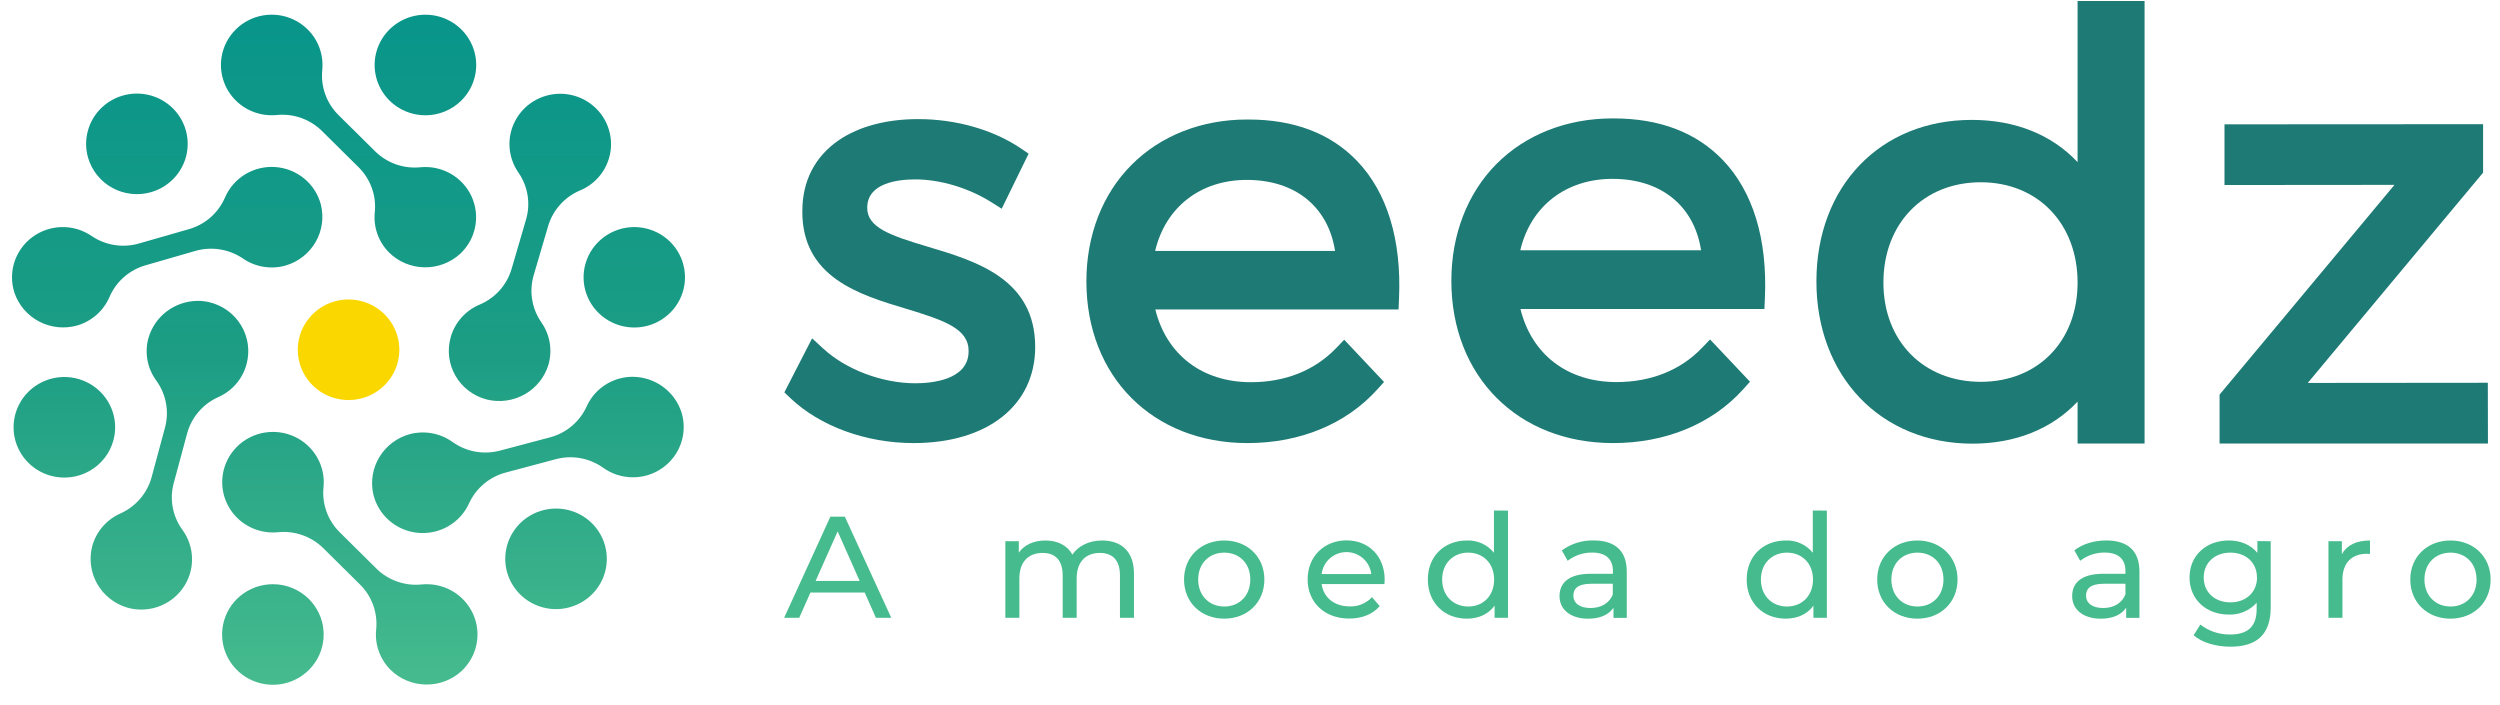<svg width="117" height="33" viewBox="0 0 117 33" fill="none" xmlns="http://www.w3.org/2000/svg">
<path fill-rule="evenodd" clip-rule="evenodd" d="M12.954 5.382C13.341 5.344 13.731 5.391 14.097 5.521C14.462 5.65 14.794 5.859 15.069 6.131L16.785 7.829C17.06 8.103 17.271 8.434 17.402 8.798C17.532 9.162 17.58 9.55 17.54 9.934C17.504 10.279 17.547 10.627 17.663 10.954C17.78 11.281 17.969 11.579 18.216 11.825C18.656 12.255 19.246 12.5 19.864 12.51C20.483 12.52 21.081 12.294 21.535 11.879C21.896 11.543 22.142 11.102 22.237 10.62C22.333 10.138 22.273 9.639 22.068 9.192C21.862 8.745 21.52 8.373 21.09 8.129C20.66 7.884 20.163 7.779 19.669 7.828C19.283 7.867 18.892 7.819 18.526 7.69C18.161 7.56 17.829 7.351 17.554 7.079L15.838 5.381C15.562 5.107 15.351 4.776 15.221 4.412C15.09 4.048 15.043 3.659 15.082 3.275C15.131 2.791 15.027 2.305 14.786 1.882C14.544 1.459 14.177 1.121 13.733 0.913C13.29 0.705 12.792 0.639 12.309 0.722C11.825 0.805 11.38 1.035 11.034 1.379C10.687 1.723 10.457 2.164 10.374 2.643C10.291 3.122 10.36 3.614 10.571 4.053C10.782 4.491 11.125 4.855 11.552 5.092C11.98 5.33 12.472 5.431 12.96 5.382H12.954ZM18.584 27.215C18.95 27.345 19.34 27.392 19.727 27.353C20.221 27.303 20.719 27.407 21.15 27.651C21.581 27.895 21.924 28.267 22.131 28.714C22.338 29.162 22.398 29.662 22.302 30.144C22.207 30.627 21.961 31.068 21.6 31.405C21.146 31.821 20.547 32.047 19.929 32.036C19.311 32.026 18.721 31.781 18.28 31.351C18.034 31.105 17.845 30.808 17.728 30.481C17.611 30.154 17.569 29.805 17.605 29.46C17.644 29.076 17.597 28.688 17.466 28.324C17.336 27.96 17.125 27.629 16.849 27.356L15.133 25.657C14.858 25.385 14.526 25.177 14.16 25.047C13.794 24.917 13.404 24.87 13.017 24.908C12.529 24.957 12.038 24.856 11.61 24.618C11.183 24.38 10.84 24.017 10.629 23.578C10.418 23.14 10.35 22.647 10.433 22.168C10.516 21.69 10.746 21.248 11.093 20.904C11.439 20.56 11.885 20.331 12.368 20.248C12.851 20.165 13.349 20.232 13.792 20.439C14.236 20.647 14.603 20.986 14.845 21.409C15.086 21.831 15.19 22.318 15.141 22.801C15.101 23.186 15.148 23.574 15.279 23.938C15.409 24.302 15.62 24.633 15.896 24.907L17.612 26.605C17.886 26.878 18.218 27.086 18.584 27.215ZM11.264 27.874C11.689 27.529 12.222 27.34 12.772 27.341C13.084 27.34 13.393 27.401 13.681 27.52C13.97 27.638 14.232 27.812 14.452 28.03C14.841 28.416 15.083 28.922 15.136 29.464C15.19 30.006 15.052 30.55 14.747 31.002C14.441 31.455 13.986 31.789 13.46 31.947C12.934 32.105 12.368 32.077 11.86 31.868C11.352 31.66 10.933 31.283 10.674 30.803C10.415 30.322 10.332 29.768 10.44 29.234C10.547 28.7 10.838 28.219 11.264 27.874ZM22.241 3.501C22.149 3.957 21.923 4.377 21.59 4.706C21.37 4.925 21.108 5.098 20.819 5.216C20.531 5.335 20.222 5.396 19.91 5.396C19.597 5.396 19.288 5.335 19 5.216C18.711 5.098 18.449 4.925 18.229 4.706C17.896 4.377 17.67 3.957 17.578 3.501C17.486 3.044 17.534 2.571 17.713 2.141C17.893 1.711 18.198 1.343 18.589 1.085C18.98 0.826 19.439 0.688 19.91 0.688C20.38 0.688 20.839 0.826 21.23 1.085C21.621 1.343 21.926 1.711 22.106 2.141C22.286 2.571 22.333 3.044 22.241 3.501ZM7.069 8.993C7.521 8.863 7.924 8.604 8.226 8.248C8.529 7.891 8.718 7.454 8.77 6.991C8.822 6.529 8.734 6.061 8.517 5.648C8.3 5.235 7.965 4.894 7.553 4.67C7.141 4.446 6.671 4.348 6.202 4.388C5.734 4.428 5.288 4.605 4.921 4.896C4.554 5.187 4.282 5.579 4.141 6.023C3.999 6.467 3.993 6.943 4.125 7.39C4.212 7.686 4.357 7.963 4.552 8.204C4.747 8.446 4.988 8.646 5.262 8.795C5.535 8.944 5.836 9.038 6.146 9.072C6.456 9.106 6.77 9.079 7.069 8.993ZM4.519 14.734C4.257 14.965 3.947 15.135 3.611 15.233C3.017 15.4 2.381 15.334 1.834 15.049C1.288 14.763 0.873 14.281 0.676 13.701C0.524 13.233 0.523 12.73 0.675 12.262C0.827 11.793 1.122 11.384 1.521 11.091C1.92 10.798 2.401 10.636 2.898 10.628C3.394 10.619 3.881 10.765 4.289 11.045C4.61 11.263 4.975 11.407 5.359 11.467C5.743 11.528 6.136 11.503 6.509 11.394L8.844 10.724C9.218 10.617 9.563 10.429 9.855 10.173C10.146 9.917 10.376 9.6 10.529 9.245C10.723 8.793 11.055 8.412 11.478 8.156C11.902 7.9 12.396 7.781 12.891 7.818C13.386 7.854 13.857 8.043 14.239 8.357C14.62 8.672 14.892 9.098 15.016 9.573C15.165 10.167 15.078 10.795 14.771 11.326C14.465 11.857 13.963 12.251 13.371 12.426C13.035 12.522 12.681 12.542 12.335 12.486C11.99 12.43 11.661 12.299 11.374 12.101C11.052 11.881 10.684 11.735 10.298 11.673C9.912 11.611 9.517 11.635 9.141 11.743L6.811 12.416C6.436 12.523 6.09 12.712 5.798 12.969C5.506 13.226 5.276 13.543 5.124 13.899C4.987 14.218 4.78 14.504 4.519 14.734ZM21.098 15.764C21.009 16.066 20.983 16.383 21.02 16.696C21.057 17.008 21.157 17.31 21.315 17.584C21.472 17.858 21.683 18.097 21.935 18.288C22.188 18.48 22.477 18.619 22.784 18.698C23.384 18.845 24.018 18.758 24.555 18.455C25.092 18.152 25.49 17.655 25.667 17.069C25.763 16.736 25.783 16.386 25.727 16.044C25.67 15.702 25.538 15.377 25.339 15.091C25.116 14.773 24.968 14.409 24.906 14.027C24.843 13.644 24.867 13.253 24.976 12.881L25.653 10.58C25.762 10.209 25.953 9.867 26.213 9.578C26.472 9.289 26.793 9.061 27.152 8.91C27.474 8.775 27.762 8.571 27.995 8.312C28.228 8.053 28.4 7.746 28.498 7.413C28.604 7.062 28.625 6.691 28.559 6.33C28.494 5.969 28.345 5.628 28.124 5.335C27.902 5.041 27.615 4.803 27.284 4.638C26.953 4.474 26.588 4.388 26.218 4.388C25.784 4.388 25.359 4.506 24.988 4.728C24.617 4.95 24.315 5.269 24.114 5.649C23.912 6.029 23.82 6.457 23.847 6.885C23.873 7.314 24.018 7.727 24.265 8.08C24.485 8.398 24.63 8.76 24.691 9.14C24.752 9.521 24.727 9.91 24.617 10.28L23.942 12.587C23.833 12.957 23.643 13.299 23.385 13.587C23.127 13.876 22.807 14.104 22.448 14.255C22.124 14.391 21.834 14.597 21.601 14.858C21.367 15.119 21.195 15.429 21.098 15.764ZM27.449 13.767C27.282 13.303 27.266 12.798 27.405 12.325C27.548 11.835 27.848 11.405 28.259 11.099C28.671 10.793 29.172 10.627 29.686 10.627C30.184 10.628 30.669 10.783 31.073 11.072C31.477 11.36 31.779 11.767 31.936 12.234C32.094 12.702 32.099 13.207 31.951 13.677C31.802 14.148 31.509 14.56 31.11 14.856C30.712 15.152 30.23 15.317 29.733 15.327C29.235 15.337 28.747 15.192 28.337 14.912C27.927 14.632 27.616 14.232 27.449 13.767ZM11.539 17.04C11.621 16.736 11.641 16.419 11.597 16.107C11.553 15.795 11.446 15.496 11.283 15.226C11.12 14.955 10.904 14.72 10.648 14.534C10.391 14.348 10.1 14.215 9.791 14.142C9.616 14.101 9.438 14.08 9.258 14.08C8.732 14.083 8.221 14.255 7.803 14.572C7.386 14.888 7.084 15.331 6.944 15.834C6.853 16.17 6.839 16.522 6.903 16.864C6.967 17.206 7.108 17.53 7.314 17.811C7.541 18.124 7.696 18.483 7.767 18.862C7.838 19.241 7.823 19.631 7.724 20.003L7.096 22.33C6.995 22.703 6.811 23.049 6.558 23.343C6.305 23.637 5.989 23.872 5.634 24.031C5.314 24.173 5.03 24.384 4.803 24.647C4.575 24.911 4.41 25.221 4.317 25.556C4.162 26.149 4.243 26.778 4.543 27.313C4.844 27.848 5.341 28.248 5.932 28.43C6.408 28.57 6.916 28.56 7.386 28.4C7.855 28.24 8.262 27.938 8.55 27.537C8.837 27.137 8.991 26.657 8.988 26.165C8.986 25.673 8.828 25.195 8.537 24.796C8.309 24.484 8.155 24.125 8.084 23.746C8.014 23.366 8.03 22.977 8.132 22.605L8.758 20.284C8.858 19.911 9.041 19.565 9.294 19.271C9.546 18.978 9.861 18.743 10.216 18.585C10.539 18.442 10.826 18.229 11.055 17.961C11.284 17.694 11.449 17.379 11.539 17.04ZM5.263 19.24C5.414 19.681 5.43 20.156 5.308 20.606C5.227 20.904 5.088 21.184 4.898 21.43C4.708 21.675 4.471 21.881 4.201 22.035C3.93 22.19 3.632 22.29 3.322 22.331C3.012 22.371 2.698 22.351 2.396 22.271C1.942 22.15 1.534 21.899 1.224 21.549C0.915 21.199 0.716 20.766 0.655 20.305C0.594 19.843 0.672 19.374 0.88 18.956C1.088 18.539 1.416 18.192 1.823 17.959C2.23 17.726 2.698 17.618 3.167 17.649C3.636 17.679 4.085 17.847 4.458 18.13C4.831 18.413 5.111 18.799 5.263 19.24ZM26.024 23.8C25.527 23.8 25.043 23.954 24.639 24.24C24.235 24.526 23.932 24.931 23.772 25.396C23.612 25.862 23.603 26.365 23.747 26.836C23.891 27.307 24.181 27.721 24.575 28.02C24.968 28.32 25.447 28.49 25.944 28.506C26.44 28.522 26.929 28.384 27.342 28.111C27.755 27.838 28.072 27.444 28.247 26.984C28.422 26.523 28.447 26.02 28.319 25.546C28.184 25.045 27.886 24.602 27.471 24.286C27.056 23.971 26.547 23.8 26.024 23.8ZM28.999 17.714C29.196 17.661 29.4 17.634 29.604 17.634C30.117 17.636 30.616 17.8 31.028 18.101C31.44 18.403 31.745 18.826 31.898 19.311C32.041 19.782 32.03 20.286 31.869 20.751C31.707 21.216 31.403 21.619 30.998 21.904C30.593 22.189 30.108 22.341 29.611 22.338C29.114 22.336 28.631 22.18 28.228 21.891C27.913 21.666 27.55 21.513 27.167 21.443C26.784 21.373 26.39 21.389 26.015 21.489L23.668 22.115C23.292 22.214 22.943 22.395 22.646 22.644C22.349 22.894 22.112 23.206 21.952 23.557C21.749 24.006 21.409 24.38 20.98 24.628C20.551 24.875 20.054 24.983 19.56 24.937C19.065 24.891 18.598 24.692 18.224 24.369C17.849 24.046 17.586 23.615 17.472 23.136C17.336 22.539 17.438 21.913 17.756 21.389C18.074 20.864 18.584 20.48 19.18 20.318C19.52 20.229 19.875 20.215 20.221 20.279C20.567 20.342 20.893 20.481 21.178 20.685C21.494 20.911 21.858 21.065 22.241 21.135C22.625 21.205 23.02 21.189 23.396 21.09L25.741 20.468C26.118 20.368 26.468 20.186 26.765 19.934C27.063 19.683 27.299 19.369 27.459 19.015C27.602 18.699 27.815 18.418 28.081 18.193C28.348 17.968 28.661 17.804 28.999 17.714Z" fill="url(#paint0_linear_7363_5944)"/>
<path d="M15.65 14.108C15.199 14.238 14.796 14.497 14.494 14.854C14.191 15.21 14.002 15.647 13.95 16.11C13.898 16.573 13.986 17.04 14.203 17.453C14.42 17.866 14.755 18.207 15.167 18.431C15.579 18.655 16.049 18.754 16.518 18.713C16.986 18.673 17.432 18.496 17.799 18.205C18.166 17.914 18.438 17.522 18.579 17.078C18.721 16.634 18.727 16.159 18.595 15.711C18.508 15.415 18.363 15.138 18.168 14.897C17.973 14.656 17.732 14.455 17.458 14.306C17.185 14.157 16.884 14.063 16.574 14.029C16.264 13.995 15.95 14.022 15.65 14.108Z" fill="#FBD700"/>
<path d="M42.758 20.736C40.532 20.736 38.377 19.95 36.989 18.631L36.708 18.362L38.007 15.834L38.521 16.308C39.595 17.301 41.289 17.937 42.839 17.937C43.58 17.937 45.306 17.794 45.331 16.465C45.357 15.394 44.231 15.001 42.394 14.446C40.233 13.798 37.53 12.986 37.549 9.882C37.549 8.467 38.142 7.322 39.263 6.556C40.21 5.913 41.496 5.574 42.972 5.574C44.734 5.574 46.479 6.07 47.762 6.936L48.139 7.191L46.88 9.768L46.378 9.452C45.321 8.792 44.001 8.396 42.838 8.396C41.998 8.396 40.586 8.568 40.586 9.725C40.586 10.655 41.671 11.024 43.441 11.552C45.673 12.219 48.447 13.049 48.447 16.237C48.447 18.971 46.214 20.736 42.758 20.736Z" fill="#1E7A75"/>
<path d="M58.383 20.736C53.944 20.736 50.843 17.623 50.843 13.165C50.843 11.018 51.591 9.082 52.958 7.713C54.324 6.344 56.236 5.593 58.363 5.593H58.421C60.556 5.593 62.264 6.241 63.498 7.519C64.916 8.987 65.599 11.222 65.474 13.982L65.452 14.484H54.069C54.592 16.599 56.26 17.887 58.543 17.887C60.147 17.887 61.523 17.338 62.523 16.3L62.909 15.899L64.773 17.876L64.451 18.233C62.994 19.846 60.839 20.736 58.383 20.736ZM54.061 11.743H62.481C62.158 9.678 60.621 8.42 58.356 8.42C56.174 8.417 54.544 9.701 54.061 11.743Z" fill="#1E7A75"/>
<path d="M75.491 20.736C71.035 20.736 67.923 17.613 67.923 13.138C67.923 10.985 68.675 9.042 70.038 7.67C71.401 6.299 73.329 5.542 75.461 5.542H75.519C77.662 5.542 79.375 6.193 80.614 7.475C82.037 8.948 82.723 11.191 82.597 13.961L82.575 14.461H71.157C71.681 16.588 73.356 17.881 75.65 17.881C77.26 17.881 78.642 17.331 79.645 16.289L80.032 15.887L81.9 17.865L81.578 18.222C80.115 19.843 77.951 20.736 75.491 20.736ZM71.15 11.711H79.61C79.287 9.635 77.743 8.371 75.467 8.371C73.271 8.37 71.633 9.662 71.15 11.711Z" fill="#1E7A75"/>
<path d="M92.302 20.763C90.227 20.763 88.357 20.001 87.038 18.617C85.718 17.234 85.008 15.313 85.008 13.173C85.008 8.721 87.996 5.611 92.275 5.611C94.315 5.611 96.023 6.302 97.231 7.589V0.048H100.366V20.756H97.231V18.797C96.024 20.075 94.324 20.763 92.302 20.763ZM92.7 8.53C90.017 8.53 88.144 10.461 88.144 13.226C88.144 15.96 90.017 17.869 92.7 17.869C95.383 17.869 97.231 15.96 97.231 13.226C97.231 10.463 95.367 8.53 92.7 8.53Z" fill="#1E7A75"/>
<path d="M116.436 20.758H103.876V18.468L112.061 8.652L104.106 8.659V5.819L116.209 5.812V8.079L108.003 17.921L116.43 17.913L116.436 20.758Z" fill="#1E7A75"/>
<path d="M40.467 27.729H37.929L37.403 28.912H36.698L38.862 24.18H39.538L41.711 28.912H40.992L40.467 27.729ZM40.232 27.188L39.202 24.868L38.17 27.188H40.232Z" fill="#46BB8E"/>
<path d="M53.07 26.85V28.912H52.414V26.924C52.414 26.226 52.073 25.877 51.474 25.877C50.818 25.877 50.388 26.289 50.388 27.066V28.912H49.733V26.924C49.733 26.226 49.392 25.877 48.793 25.877C48.137 25.877 47.707 26.289 47.707 27.066V28.912H47.051V25.329H47.68V25.863C47.938 25.498 48.385 25.295 48.929 25.295C49.473 25.295 49.947 25.512 50.186 25.957C50.459 25.552 50.964 25.295 51.579 25.295C52.469 25.295 53.07 25.796 53.07 26.85Z" fill="#46BB8E"/>
<path d="M55.413 27.121C55.413 26.053 56.212 25.295 57.293 25.295C58.374 25.295 59.173 26.053 59.173 27.121C59.173 28.189 58.38 28.953 57.293 28.953C56.206 28.953 55.413 28.189 55.413 27.121ZM58.514 27.121C58.514 26.356 57.994 25.863 57.297 25.863C56.601 25.863 56.075 26.356 56.075 27.121C56.075 27.885 56.601 28.385 57.297 28.385C57.994 28.385 58.514 27.885 58.514 27.121Z" fill="#46BB8E"/>
<path d="M64.79 27.333H61.853C61.935 27.961 62.447 28.38 63.164 28.38C63.36 28.387 63.554 28.352 63.735 28.277C63.915 28.202 64.077 28.09 64.209 27.947L64.571 28.366C64.243 28.745 63.748 28.948 63.144 28.948C61.976 28.948 61.197 28.183 61.197 27.115C61.197 26.047 61.969 25.29 63.014 25.29C64.058 25.29 64.803 26.033 64.803 27.135C64.803 27.195 64.796 27.277 64.79 27.333ZM61.853 26.867H64.175C64.143 26.584 64.007 26.323 63.793 26.133C63.579 25.943 63.301 25.838 63.014 25.838C62.726 25.838 62.449 25.943 62.235 26.133C62.02 26.323 61.885 26.584 61.853 26.867Z" fill="#46BB8E"/>
<path d="M70.574 23.896V28.912H69.947V28.345C69.653 28.751 69.187 28.953 68.654 28.953C67.596 28.953 66.823 28.215 66.823 27.121C66.823 26.026 67.595 25.295 68.654 25.295C68.895 25.286 69.135 25.333 69.355 25.433C69.574 25.533 69.767 25.683 69.917 25.87V23.892L70.574 23.896ZM69.925 27.121C69.925 26.356 69.4 25.863 68.71 25.863C68.021 25.863 67.493 26.356 67.493 27.121C67.493 27.885 68.019 28.385 68.716 28.385C69.413 28.385 69.925 27.885 69.925 27.121Z" fill="#46BB8E"/>
<path d="M76.133 26.751V28.915H75.512V28.441C75.293 28.766 74.891 28.955 74.324 28.955C73.501 28.955 72.985 28.523 72.985 27.9C72.985 27.326 73.361 26.853 74.44 26.853H75.484V26.725C75.484 26.177 75.163 25.86 74.514 25.86C74.099 25.856 73.694 25.991 73.367 26.245L73.094 25.759C73.526 25.443 74.052 25.279 74.589 25.293C75.574 25.295 76.133 25.769 76.133 26.751ZM75.478 27.82V27.32H74.467C73.818 27.32 73.634 27.569 73.634 27.873C73.634 28.232 73.935 28.455 74.433 28.455C74.931 28.455 75.314 28.23 75.484 27.818L75.478 27.82Z" fill="#46BB8E"/>
<path d="M85.497 23.896V28.912H84.868V28.345C84.575 28.751 84.111 28.953 83.576 28.953C82.518 28.953 81.745 28.215 81.745 27.121C81.745 26.026 82.517 25.295 83.576 25.295C83.817 25.286 84.057 25.333 84.277 25.433C84.496 25.533 84.689 25.683 84.839 25.87V23.892L85.497 23.896ZM84.848 27.121C84.848 26.356 84.322 25.863 83.632 25.863C82.942 25.863 82.41 26.356 82.41 27.121C82.41 27.885 82.935 28.385 83.632 28.385C84.329 28.385 84.848 27.885 84.848 27.121Z" fill="#46BB8E"/>
<path d="M87.853 27.121C87.853 26.053 88.652 25.295 89.733 25.295C90.814 25.295 91.613 26.053 91.613 27.121C91.613 28.189 90.82 28.953 89.733 28.953C88.646 28.953 87.853 28.189 87.853 27.121ZM90.954 27.121C90.954 26.356 90.435 25.863 89.738 25.863C89.041 25.863 88.516 26.356 88.516 27.121C88.516 27.885 89.042 28.385 89.738 28.385C90.433 28.385 90.954 27.885 90.954 27.121Z" fill="#46BB8E"/>
<path d="M100.126 26.751V28.915H99.505V28.441C99.286 28.766 98.883 28.955 98.317 28.955C97.494 28.955 96.977 28.523 96.977 27.9C96.977 27.325 97.353 26.853 98.432 26.853H99.471V26.725C99.471 26.177 99.15 25.86 98.5 25.86C98.085 25.855 97.68 25.991 97.353 26.245L97.081 25.758C97.455 25.46 97.995 25.293 98.575 25.293C99.572 25.295 100.126 25.769 100.126 26.751ZM99.471 27.82V27.32H98.46C97.81 27.32 97.627 27.569 97.627 27.873C97.627 28.232 97.927 28.455 98.426 28.455C98.925 28.455 99.306 28.229 99.471 27.817V27.82Z" fill="#46BB8E"/>
<path d="M106.269 25.329V28.426C106.269 29.691 105.619 30.265 104.389 30.265C103.727 30.265 103.058 30.083 102.662 29.73L102.975 29.23C103.373 29.538 103.865 29.702 104.369 29.695C105.222 29.695 105.612 29.303 105.612 28.492V28.209C105.45 28.39 105.248 28.535 105.023 28.63C104.797 28.726 104.553 28.771 104.308 28.762C103.262 28.762 102.47 28.064 102.47 27.025C102.47 25.986 103.262 25.294 104.308 25.294C104.847 25.294 105.338 25.49 105.646 25.876V25.322L106.269 25.329ZM105.626 27.026C105.626 26.328 105.108 25.863 104.384 25.863C103.661 25.863 103.134 26.328 103.134 27.026C103.134 27.724 103.653 28.19 104.384 28.19C105.115 28.19 105.63 27.715 105.63 27.026H105.626Z" fill="#46BB8E"/>
<path d="M110.916 25.295V25.924C110.866 25.918 110.816 25.916 110.766 25.917C110.061 25.917 109.626 26.344 109.626 27.128V28.912H108.972V25.329H109.599V25.936C109.831 25.512 110.281 25.295 110.916 25.295Z" fill="#46BB8E"/>
<path d="M112.801 27.121C112.801 26.053 113.6 25.295 114.681 25.295C115.762 25.295 116.561 26.053 116.561 27.121C116.561 28.189 115.768 28.953 114.681 28.953C113.594 28.953 112.801 28.189 112.801 27.121ZM115.902 27.121C115.902 26.356 115.383 25.863 114.686 25.863C113.989 25.863 113.464 26.356 113.464 27.121C113.464 27.885 113.99 28.385 114.686 28.385C115.382 28.385 115.905 27.885 115.905 27.121H115.902Z" fill="#46BB8E"/>
<defs>
<linearGradient id="paint0_linear_7363_5944" x1="16.31" y1="0.687" x2="16.31" y2="32.048" gradientUnits="userSpaceOnUse">
<stop stop-color="#08958A"/>
<stop offset="0.505" stop-color="#1C9D84"/>
<stop offset="1" stop-color="#46BB8E"/>
</linearGradient>
</defs>
</svg>
